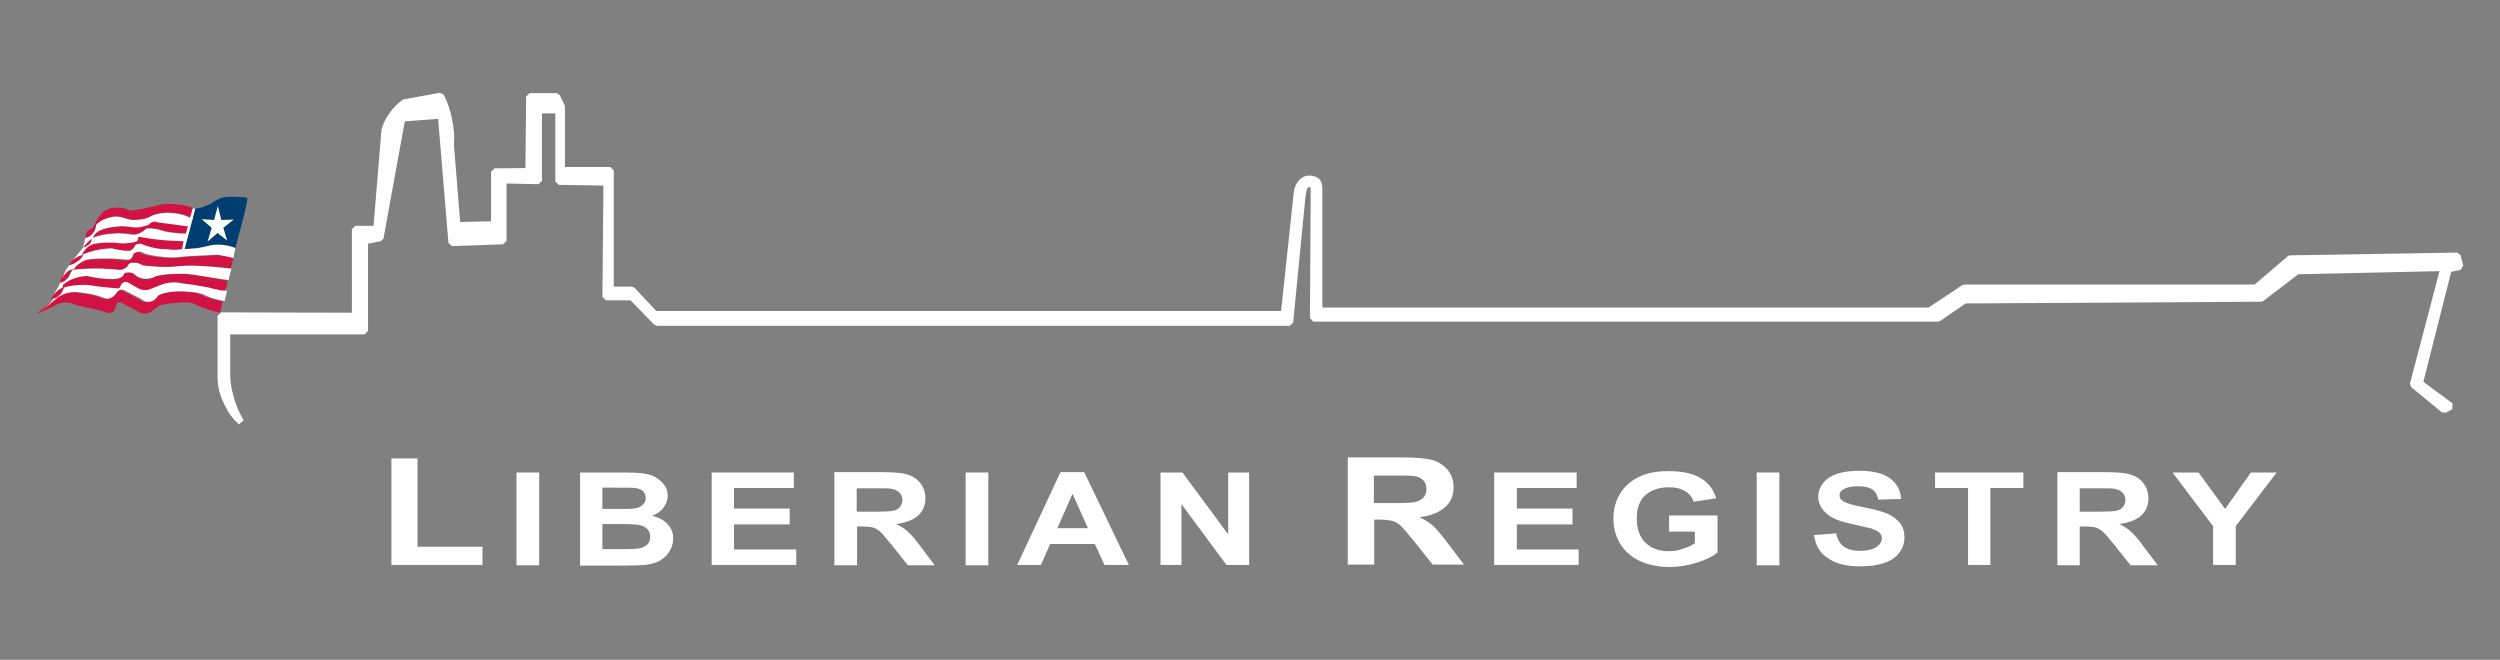 <?xml version="1.0" encoding="utf-8"?>
<!-- Generator: Adobe Illustrator 20.1.0, SVG Export Plug-In . SVG Version: 6.00 Build 0)  -->
<svg version="1.1" id="Layer_1" xmlns="http://www.w3.org/2000/svg" xmlns:xlink="http://www.w3.org/1999/xlink" x="0px" y="0px"
	 viewBox="0 0 727.5 192" style="enable-background:new 0 0 727.5 192;" xml:space="preserve">
<rect x="0" y="0" width="727.5" height="192" fill="#808080" stroke="none"/>
<style type="text/css">
	.st0{fill-rule:evenodd;clip-rule:evenodd;fill:#FFFFFF;}
	.st1{fill:#FFFFFF;}
	.st2{fill-rule:evenodd;clip-rule:evenodd;fill:#003D71;}
	.st3{fill-rule:evenodd;clip-rule:evenodd;fill:#D11242;}
</style>
<g>
	<polygon class="st0" points="113.9,164.4 113.9,133.4 121.5,133.4 121.5,159.1 140.4,159.1 140.4,164.4 	"/>
	<rect x="150.3" y="137.5" class="st0" width="6.6" height="27"/>
	<path class="st0" d="M175.3,152.6v7.2h6.1c2.4,0,3.9-0.1,4.5-0.2c1-0.2,1.8-0.5,2.4-1.1c0.6-0.6,0.9-1.3,0.9-2.3
		c0-0.8-0.2-1.5-0.7-2.1c-0.5-0.6-1.2-1-2-1.2c-0.9-0.3-2.8-0.4-5.8-0.4H175.3z M175.3,141.9v6.2h4.3c2.5,0,4.1,0,4.7-0.1
		c1.1-0.1,2-0.4,2.6-1c0.6-0.5,1-1.2,1-2.1c0-0.8-0.3-1.5-0.8-2c-0.5-0.5-1.4-0.8-2.5-0.9c-0.6-0.1-2.5-0.1-5.6-0.1H175.3z
		 M168.7,137.5h13c2.6,0,4.5,0.1,5.7,0.3c1.3,0.2,2.4,0.5,3.4,1.1c1,0.6,1.8,1.3,2.5,2.2c0.7,0.9,1,2,1,3.1c0,1.3-0.4,2.4-1.2,3.5
		c-0.8,1.1-1.9,1.8-3.3,2.4c2,0.5,3.5,1.3,4.5,2.5c1.1,1.2,1.6,2.5,1.6,4.1c0,1.2-0.3,2.4-1,3.6c-0.7,1.2-1.6,2.1-2.8,2.8
		c-1.2,0.7-2.6,1.1-4.4,1.3c-1.1,0.1-3.7,0.2-7.9,0.2h-11V137.5z"/>
	<polygon class="st0" points="207.1,164.4 207.1,137.5 231,137.5 231,142 213.6,142 213.6,148 229.8,148 229.8,152.6 213.6,152.6 
		213.6,159.9 231.7,159.9 231.7,164.4 	"/>
	<path class="st0" d="M249.4,148.9h4.8c3.1,0,5.1-0.1,5.9-0.3c0.8-0.2,1.4-0.6,1.8-1.1c0.4-0.5,0.7-1.2,0.7-2c0-0.9-0.3-1.6-0.9-2.2
		c-0.6-0.6-1.4-0.9-2.5-1.1c-0.5-0.1-2.1-0.1-4.8-0.1h-5.1V148.9z M242.8,164.4v-27h13.8c3.5,0,6,0.2,7.5,0.7
		c1.6,0.5,2.8,1.3,3.8,2.6c0.9,1.2,1.4,2.7,1.4,4.3c0,2-0.7,3.7-2.1,5c-1.4,1.3-3.6,2.1-6.4,2.5c1.4,0.7,2.6,1.4,3.5,2.3
		c0.9,0.8,2.2,2.3,3.7,4.4l4,5.3h-7.8l-4.7-5.9c-1.7-2.1-2.8-3.4-3.5-4c-0.6-0.5-1.3-0.9-2-1.1c-0.7-0.2-1.8-0.3-3.3-0.3h-1.3v11.3
		H242.8z"/>
	<rect x="281" y="137.5" class="st0" width="6.6" height="27"/>
	<path class="st0" d="M316.6,153.7l-4.5-10l-4.4,10H316.6z M328.5,164.4h-7.1l-2.8-6.1h-13l-2.7,6.1h-6.9l12.6-27h6.9L328.5,164.4z"
		/>
	<polygon class="st0" points="337.7,164.4 337.7,137.5 344.1,137.5 357.4,155.5 357.4,137.5 363.5,137.5 363.5,164.4 356.9,164.4 
		343.8,146.7 343.8,164.4 	"/>
	<path class="st0" d="M399.8,146.4h5.6c3.6,0,5.9-0.1,6.8-0.4c0.9-0.3,1.6-0.7,2.1-1.3c0.5-0.6,0.8-1.4,0.8-2.4c0-1.1-0.3-1.9-1-2.6
		c-0.7-0.7-1.6-1.1-2.9-1.2c-0.6-0.1-2.5-0.1-5.5-0.1h-5.9V146.4z M392.2,164.4v-31.3h16c4,0,6.9,0.3,8.8,0.8c1.8,0.6,3.3,1.6,4.4,3
		c1.1,1.4,1.6,3.1,1.6,4.9c0,2.4-0.8,4.3-2.5,5.8c-1.7,1.5-4.1,2.5-7.4,2.9c1.6,0.8,3,1.7,4,2.6c1.1,1,2.5,2.7,4.3,5.1l4.6,6.1h-9.1
		l-5.4-6.8c-2-2.4-3.3-4-4-4.6c-0.7-0.6-1.5-1.1-2.3-1.3c-0.8-0.2-2.1-0.4-3.8-0.4h-1.5v13.1H392.2z"/>
	<polygon class="st0" points="434.8,164.4 434.8,137.5 458.8,137.5 458.8,142 441.4,142 441.4,148 457.6,148 457.6,152.6 
		441.4,152.6 441.4,159.9 459.4,159.9 459.4,164.4 	"/>
	<path class="st0" d="M485.7,154.5V150h14.1v10.8c-1.4,1.1-3.4,2.1-5.9,2.9c-2.6,0.8-5.2,1.3-7.9,1.3c-3.4,0-6.3-0.6-8.9-1.8
		c-2.5-1.2-4.4-2.9-5.7-5.1c-1.3-2.2-1.9-4.6-1.9-7.2c0-2.8,0.7-5.3,2.1-7.5c1.4-2.2,3.5-3.9,6.2-5c2.1-0.9,4.7-1.3,7.8-1.3
		c4,0,7.2,0.7,9.4,2.1c2.3,1.4,3.7,3.4,4.4,5.8l-6.5,1c-0.5-1.3-1.3-2.4-2.6-3.1c-1.3-0.8-2.8-1.1-4.7-1.1c-2.8,0-5.1,0.8-6.8,2.3
		c-1.7,1.5-2.5,3.8-2.5,6.7c0,3.2,0.9,5.6,2.6,7.2c1.7,1.6,3.9,2.4,6.7,2.4c1.4,0,2.7-0.2,4.1-0.7c1.4-0.4,2.6-1,3.5-1.6v-3.4H485.7
		z"/>
	<rect x="511.2" y="137.5" class="st0" width="6.6" height="27"/>
	<path class="st0" d="M527.9,155.7l6.4-0.5c0.4,1.8,1.2,3.1,2.3,3.9c1.2,0.8,2.7,1.2,4.7,1.2c2.1,0,3.7-0.4,4.7-1.1
		c1.1-0.7,1.6-1.6,1.6-2.6c0-0.6-0.2-1.2-0.7-1.6c-0.4-0.4-1.2-0.8-2.3-1.2c-0.8-0.2-2.5-0.6-5.2-1.2c-3.5-0.7-5.9-1.6-7.3-2.7
		c-2-1.5-3-3.3-3-5.4c0-1.4,0.5-2.7,1.4-3.9c0.9-1.2,2.3-2.1,4-2.7c1.8-0.6,3.9-0.9,6.4-0.9c4.1,0,7.1,0.7,9.1,2.2
		c2,1.5,3.1,3.5,3.2,6l-6.6,0.2c-0.3-1.4-0.9-2.4-1.8-3c-0.9-0.6-2.3-0.9-4.1-0.9c-1.9,0-3.4,0.3-4.4,1c-0.7,0.4-1,1-1,1.7
		c0,0.6,0.3,1.2,1,1.6c0.8,0.6,2.8,1.2,6,1.8c3.2,0.6,5.5,1.3,7,1.9c1.5,0.7,2.7,1.6,3.6,2.7c0.9,1.2,1.3,2.6,1.3,4.3
		c0,1.5-0.5,3-1.5,4.3c-1,1.4-2.5,2.4-4.4,3c-1.9,0.7-4.2,1-7,1c-4.1,0-7.2-0.8-9.4-2.4C529.6,161,528.3,158.7,527.9,155.7z"/>
	<polygon class="st0" points="572.7,164.4 572.7,142 563.1,142 563.1,137.5 588.8,137.5 588.8,142 579.2,142 579.2,164.4 	"/>
	<path class="st0" d="M605.3,148.9h4.8c3.1,0,5.1-0.1,5.9-0.3c0.8-0.2,1.4-0.6,1.8-1.1c0.4-0.5,0.7-1.2,0.7-2c0-0.9-0.3-1.6-0.9-2.2
		c-0.6-0.6-1.4-0.9-2.5-1.1c-0.5-0.1-2.1-0.1-4.8-0.1h-5.1V148.9z M598.7,164.4v-27h13.8c3.5,0,6,0.2,7.5,0.7
		c1.6,0.5,2.8,1.3,3.8,2.6c0.9,1.2,1.4,2.7,1.4,4.3c0,2-0.7,3.7-2.1,5c-1.4,1.3-3.6,2.1-6.4,2.5c1.4,0.7,2.6,1.4,3.5,2.3
		c0.9,0.8,2.2,2.3,3.7,4.4l4,5.3H620l-4.7-5.9c-1.7-2.1-2.8-3.4-3.5-4c-0.6-0.5-1.3-0.9-2-1.1c-0.7-0.2-1.8-0.3-3.3-0.3h-1.3v11.3
		H598.7z"/>
	<polygon class="st0" points="644,164.4 644,153.1 632.2,137.5 639.8,137.5 647.5,148.1 655,137.5 662.5,137.5 650.6,153.1 
		650.6,164.4 	"/>
	<g>
		<path class="st0" d="M70.1,122.7c-1.9-1.8-2.9-3.1-4-5.5c-1.3-2.8-1.8-4.6-1.9-7.6V91.9l39.1,0.1V66.7h6.2l2.4-28.6
			c0.6-2,1.2-3.1,2.4-4.8c1.1-1.5,1.9-2.2,3.3-3.3l10.5-1.9c1.3,2.6,1.8,4.3,2.4,7.2c0.5,2.7,0.6,4.4,0.5,7.2l1.9,23.4l11-0.2V50
			l10-0.1l0.2-21.8h7.9l1.4,2.9v18.6h14.2v34.8h6.3l6.7,7.2h183.1l3.8-35.6c0.2-1.7,1.5-3.9,3.6-3.8c2.6,0.1,2.6,1.4,2.8,2.9v35.6
			h177.7l10-6.7h84.9l10-8.6l48.6-0.8l0.8,3.1l-3.4,0.8l-8.4,33.2l9.1,6.7l-1.9,1l-9-7.4l8.9-34l-42.8,0.9l-10.5,8l-86.3,0.5
			l-7.6,5.2H382.2l0.2-35.4c0.1-4.8,0.1-3.6-1.4-3.7c-1.6-0.2-1.8,2.1-2,3.6l-3.6,36.7H191.1l-7.2-7.4h-7.6l0.3-33.4l-14-0.2l0-20.8
			h-5.9v20.6l-10.3-0.2v17.7l-14.9,0.5l-3.1-37.1L117,34.2l-6.3,34.9l-4.5,0.9v26.2l-40.1,0v12.3c0,2.5,0.2,3.9,0.8,6.3
			C67.7,118.1,68.4,119.9,70.1,122.7z"/>
		<path class="st1" d="M69.5,123.5c-2-1.9-3-3.3-4.2-5.8c-1.4-2.9-1.9-4.8-2-8l0-17.8l1-1l38.1,0.1V66.7l1-1h5.3l2.3-27.9
			c0.6-2.1,1.2-3.3,2.5-5.1c1.2-1.6,2-2.4,3.6-3.6l0.4-0.2l10.5-1.9l1.1,0.5c1.3,2.7,1.9,4.4,2.5,7.4c0.5,2.8,0.7,4.5,0.5,7.3
			l1.8,22.4l9-0.2V50l1-1l9-0.1l0.2-20.8l1-1h7.9l0.9,0.6l1.4,2.9l0.1,0.4v17.6h13.2l1,1v33.8h5.3l0.7,0.3l6.4,6.8h181.8l3.7-34.7
			c0.3-2.3,2-4.7,4.4-4.7l0.2,0c3.4,0.2,3.6,2.2,3.7,3.7l0,0.1l0,34.6h176.4L571,83l0.6-0.2h84.5l9.7-8.3l0.6-0.2l48.6-0.8l1,0.7
			l0.8,3.1l-0.7,1.2l-2.8,0.6l-8.1,32l8.5,6.3l-0.1,1.7l-1.9,1l-1.1-0.1l-9-7.4l-0.3-1l8.6-32.7l-41.1,0.9l-10.2,7.8l-0.6,0.2
			l-86,0.5l-7.4,5.1l-0.6,0.2H382.2l-1-1l0.2-35.7c0-1,0-1.9,0-2.4c-0.2,0-0.4,0-0.6,0c0,0,0,0,0,0c-0.5,0-0.7,1.6-0.8,2.3l-0.1,0.4
			l-3.6,36.7l-1,0.9H191.1l-0.7-0.3l-6.9-7.1h-7.2l-1-1l0.3-32.4l-13-0.2l-1-1l0-19.8h-3.9v19.6l-1,1l-9.3-0.2v16.7l-1,1l-14.9,0.5
			l-1-0.9l-3-36.1l-9.7,0.7l-6.2,34.1l-0.8,0.8l-3.7,0.7v25.4l-1,1l-39.1,0v11.3c0,2.4,0.2,3.8,0.8,6.1c0.8,3.1,1.5,4.8,3.1,7.6
			L69.5,123.5z M65.2,92.9v3.2l0.9-0.9l39.1,0V69.9l0.8-1l3.8-0.8l0.2-1l-0.5,0.4h-5.2V92l-1,1L65.2,92.9z M191.5,92.7h182.9
			l0.1-0.9l-0.8,0.7H191.3L191.5,92.7z M561.9,91.4h1.7l7.4-5.1l0.6-0.2l86-0.5l10.2-7.8l0.6-0.2l42.8-0.9l0.7,0.9l0.4-0.4l2.4-0.5
			l-0.3-1.3l-47.5,0.8l-9.7,8.3l-0.7,0.2h-84.6l-9.8,6.5L561.9,91.4z M383.2,91.4h0.6l-0.6-0.6L383.2,91.4z M132.2,66.1l0.3,3.4
			l13-0.5V52.2l1-1l9.3,0.2V31.8l1-1h5.5l-0.9-1.7h-6.3l-0.2,20.8l-1,1l-9,0.1v14.5l-1,1l-11,0.2L132.2,66.1z M112.9,38.3l-2,24
			L116,34l0.9-0.8l11.4-0.8l0.6,0.5c-0.3-1.2-0.8-2.3-1.4-3.7l-9.5,1.7c-1.3,1-2,1.7-2.9,3C114,35.5,113.5,36.4,112.9,38.3z
			 M163.6,51.6l13,0.2v-1.3h-13L163.6,51.6z M129.7,36.4l0.3,4.1C130.1,39.1,130,37.9,129.7,36.4z"/>
	</g>
	<g>
		<g>
			<path class="st2" d="M56.9,72.2c-1.2,0.1-2.1,0.2-3.2,0.2l2-7.5c0.3-1,0.5-1.8,0.7-2.7l0.4-1.5c1.1-0.1,1.9-0.3,2.9-0.7
				c1.2-0.5,1.9-0.8,3-1.6c1.3-0.8,2.1-1,3.6-1.1c1.2-0.1,4.6,0,5.7,0.3c0,2-2.7,11.4-3.5,14.5c-1.4-0.5-2.1-0.7-3.7-0.9
				c-2-0.2-3.2,0-5.1,0.5C58.6,72,58,72.1,56.9,72.2z"/>
			<path class="st3" d="M49.4,69.9c1.7,0.1,2.7,0.1,4.3,0.2L53,72.5c-1,0.2-1.7,0.2-2.7,0.2c-0.8,0-1.2-0.1-1.9-0.2
				c-1.6,0-2.6-0.1-4.2-0.5c-1.2-0.3-1.9-0.5-3.1-1c-0.3-0.1-0.6-0.1-0.9,0c-0.3,0-0.5,0.1-0.7,0.2l-0.4,0.6
				c-0.1,0.3-0.2,0.4-0.4,0.6c-0.3,0.3-0.6,0.5-1,0.6c-1,0-1.6,0-2.5-0.2c-1-0.1-1.6-0.2-2.5-0.5c-2,0-3.1,0.2-5.1,0.6
				c-1.2,0.3-1.9,0.5-3.1,1l-0.3,0.1c-0.1,0.2-0.1,0.5-0.2,0.7c-0.5,0.6-0.8,1-1.5,1.4c-0.8,0.6-1.4,0.9-2.4,1.1
				c0.6-1,1-1.5,1.9-2.2c0.8-0.6,1.3-0.8,2.1-1c0.3-0.9,0.8-1.6,1.6-2.3c0.6-0.5,1-0.7,1.8-1c1.8-0.3,2.8-0.4,4.6-0.4
				c1.2,0,1.9,0,3.1,0.2c1.1,0.1,1.8,0,2.9-0.1c0.8-0.1,1.3-0.2,2.1-0.5c0.3-0.6,0.1-1.4,0.6-1.3c0.9,0.2,1.2,0.2,1.9,0.3l1.6,0.3
				C46.3,69.7,47.4,69.8,49.4,69.9z"/>
			<path class="st3" d="M54.8,65.8l-0.6,2.1c-1.1,0-1.9,0-3.1-0.2c-1.3-0.1-2-0.2-3.3-0.5c-1.5-0.5-2.3-0.7-3.9-0.8
				c-0.5,0-0.7,0-1.2,0c-0.4,0.4-0.7,0.6-1.2,0.9c-1.1,0.7-1.9,0.9-3.1,0.8c-1.9-0.3-3-0.4-4.9-0.3c-2.2,0.1-3.4,0.3-5.5,0.9
				c-0.4,0.2-0.8,0.3-1.1,0.5c-0.1,0.3-0.2,0.6-0.3,1c-0.3,0.6-0.6,0.9-1.2,1.2c-0.4,0.3-0.7,0.4-1.2,0.5c0.4-0.7,0.8-1,1.3-1.6
				c0.5-0.5,0.9-0.8,1.4-1.1c0.1-0.2,0.2-0.4,0.4-0.7c0.5-0.8,1-1.3,1.8-1.7c1.7-0.7,2.7-0.9,4.5-1.1c1.6-0.2,2.5-0.2,4,0
				c1.9,0.3,3.1,0.3,4.9-0.3c0.4-0.1,0.6-0.2,1-0.4c0.2-0.2,0.3-0.4,0.6-0.5c0.6-0.4,1.1-0.4,1.8-0.1c2.3,0.3,3.7,0.5,6,0.8
				L54.8,65.8z"/>
			<path class="st3" d="M24.8,69.2l0.5-1.9l1.8-1c0.3-0.8,0.5-1.2,0.9-1.9c0.7-1.3,1.2-1.9,2.2-2.9c1.4-0.8,2.4-1.1,4-1.1
				c1.5,0,2.3,0.2,3.7,0.9c1.7-0.2,2.7-0.4,4.4-0.7c1.8-0.4,2.8-0.6,4.5-1.1c2-0.2,3.1-0.2,5.1,0c1.7,0.2,2.8,0.5,4.3,1l-0.8,2.8
				c-1.5-0.8-2.6-1.1-4.4-1.3c-2.4-0.3-3.9-0.2-6.3,0.5c-1.7,1-2.9,1.3-4.8,1.4c-1.4,0.1-2.2,0-3.6-0.5c-1.8-0.6-3.1-0.6-4.9,0
				c-1.4,0.4-2.2,0.9-3.3,1.9c-0.1,1.2-0.5,2-1.3,2.9C26.1,68.8,25.6,69,24.8,69.2z"/>
			<polygon class="st1" points="60.4,70.3 61.6,66.3 58.7,63.8 62.3,64 63.4,59.9 64.4,64 68,63.9 65,66.3 66.1,70 63.3,67.8 			"/>
			<path class="st3" d="M10.6,91.4l2.7-2.3l2.5-2.1c1.7-1.3,3-1.8,5-1.9c1.1-0.1,1.6,0.1,2.7,0.2c2.7,0.3,4.3,0.7,6.8,1.7
				c0.6,0,1,0,1.5-0.3c0.4-0.2,0.6-0.3,1-0.7l0.7-0.9c0.2-0.3,0.4-0.4,0.7-0.6c0.5-0.2,0.8-0.2,1.3,0l5.2,2.7
				c0.7,0.6,1.3,0.8,2.2,0.7c0.9-0.1,1.4-0.4,2-1.1l0.7-0.8c0.6-0.3,1-0.4,1.6-0.6c0.8-0.2,1.3-0.3,2.2-0.4c2-0.2,3.2-0.2,5.2,0
				c1,0.1,1.5,0.1,2.5,0.3c1.7,0.4,2.6,1.1,4.3,1.6c1.5,0.4,2.1,0.6,3.4,0.8c-0.3,1.1-0.3,2.1-0.8,3.3c-2.4-0.6-4.9-1.2-7.1-2.4
				c-1.3-0.7-2.3-0.5-3.8-0.6c-2,0.1-3.1,0.2-5,0.5c-0.6,0.1-1,0.2-1.6,0.3l-2,1.5c-0.8,0.7-1.4,0.9-2.3,0.9c-0.9,0-1.4-0.1-2.2-0.6
				L35.2,88c-0.3-0.1-0.5-0.1-0.8,0c-0.2,0.1-0.3,0.1-0.4,0.2l-0.4,1.3c-0.1,0.6-0.4,1-0.9,1.3c-0.7,0.4-1.3,0.4-2,0
				c-2.8-0.8-4.4-1.1-7.2-1.7c-2.1-0.4-3.3-1.4-5.4-1c-1.3,0.2-1.9,0.8-3.1,1.3C13.3,90.3,12.3,90.7,10.6,91.4z"/>
			<path class="st3" d="M17.5,82.3c0.1-1,0.4-1.6,1-2.4c0.7-0.9,1.4-1.3,2.5-1.4c0.5-0.8,1.1-1.3,2-1.9c1-0.6,1.7-0.9,2.8-1
				c1.9-0.2,3-0.2,4.9-0.2c2,0,3.1,0.1,5.1,0.3c1,0,1.1,0.1,1.5,0c0.4-0.2,0.6-0.5,0.8-0.9l0.3-0.8c0.4-0.3,0.6-0.4,1-0.5
				c0.8-0.2,1.4-0.1,2,0.4c1.7,0.5,2.7,0.7,4.4,0.9c3,0.4,4.7,0.4,7.6,0c3.7-0.2,5.5-0.3,9.3-0.5c1.6-0.1,3.1,0.2,5.2,0.7
				c-0.2,1-0.4,1.9-0.7,3.1c-3.3-0.4-5.4-0.6-9.1-0.8c-2.9-0.1-4.5-0.1-7.3,0.2c-3.7,0.3-5.7,0-9-0.3c-0.6-0.1-0.9-0.4-1.5-0.6
				c-0.6-0.2-0.9-0.2-1.5-0.2c-0.3,0-0.4,0-0.7,0c-0.6,0.2-0.9,0.5-1.1,1.1c-0.3,0.3-0.5,0.4-0.9,0.6c-1.1,0.6-1.3,0.3-3.1,0.2
				c-2.8-0.2-4.4-0.3-7.2-0.2c-1.8,0.1-2.8,0.1-4.6,0.3c-0.4,0.3-0.6,0.7-0.8,1.1c-0.3,0.8-0.5,1.2-1.1,1.7
				C18.7,81.9,18.3,82.2,17.5,82.3z"/>
			<path class="st3" d="M14.9,87.1c0.4-1,0.7-1.5,1.5-2.2c0.6-0.6,1.1-0.9,1.7-1.1c0.1-0.2,0.1-0.5,0.1-0.8c1.2-1,1.9-1.4,3.3-1.9
				c1.5-0.5,2.4-0.7,3.9-0.7c1.6,0.4,2.5,0.5,4,0.7c1.4,0.1,2.1,0.2,3.5,0.2c1.4-0.2,1.5-0.1,2.2-0.5c0.7-0.4,0.7-0.6,1-1.2
				c0.7-0.3,1.2-0.3,1.9-0.2c0.7,0.2,1.1,0.4,1.6,1c1,0.6,1.7,0.8,2.8,0.8c1.2,0,1.9-0.2,3-0.8c1.9-0.4,2.9-0.5,4.8-0.6
				c2.3-0.1,3.6-0.1,6,0.2l6.9,1.1l3.2,0.6l-0.9,3.4l-1.4-0.3c-0.8-0.2-1-0.3-1.8-0.4c-1.5-0.4-2.3-0.6-3.7-0.8
				c-2.1-0.4-3.4-0.6-5.5-0.8c-1.6-0.4-2.6-0.4-4.2-0.2c-0.8,0.1-1.2,0.2-1.9,0.5l-2.8,1.1c-0.7,0.3-1.2,0.5-1.9,0.5
				c-0.9,0-1.4-0.1-2.2-0.5l-2.8-1.6c-0.5-0.3-0.8-0.3-1.3-0.2c-0.4,0.2-0.7,0.4-0.9,0.8c0,0.4-0.2,0.6-0.4,0.8
				c-0.3,0.2-0.6,0.3-0.9,0.2c-2-0.2-3.1-0.3-5.1-0.5c-1.7-0.2-2.6-0.5-4.3-0.5c-1.9,0-3,0.1-4.9,0.5c-0.4,0.1-0.7,0.2-1,0.3
				c-0.1,0.5-0.3,0.9-0.6,1.4C16.8,86.2,16.1,86.7,14.9,87.1z"/>
		</g>
		<g>
			<path class="st1" d="M64.2,84.5c-0.8-0.2-1-0.3-1.8-0.4c-1.5-0.4-2.3-0.6-3.7-0.8c-2.1-0.4-3.4-0.6-5.5-0.8
				c-1.6-0.4-2.6-0.4-4.2-0.2c-0.8,0.1-1.2,0.2-1.9,0.5l-2.8,1.1c-0.7,0.3-1.2,0.5-1.9,0.5c-0.9,0-1.4-0.1-2.2-0.5l-2.8-1.6
				c-0.5-0.3-0.8-0.3-1.3-0.2c-0.4,0.2-0.7,0.4-0.9,0.8c0,0.4-0.2,0.6-0.4,0.8c-0.3,0.2-0.6,0.3-0.9,0.2c-2-0.2-3.1-0.3-5.1-0.5
				c-1.7-0.2-2.6-0.5-4.3-0.5c-1.9,0-3,0.1-4.9,0.5c-0.4,0.1-0.7,0.2-1,0.3c-0.1,0.5-0.3,0.9-0.6,1.4c-0.7,1.1-1.4,1.6-2.5,1.9
				c0,0,0,0,0,0l0,0c0,0,0,0,0,0c-0.5,1.1-4.3,4.3-4.3,4.3h0l2.7-2.3l2.5-2.1c1.7-1.3,3-1.8,5-1.9c1.1-0.1,1.6,0.1,2.7,0.2
				c2.7,0.3,4.3,0.7,6.8,1.7c0.6,0,1,0,1.5-0.3c0.4-0.2,0.6-0.3,1-0.7l0.7-0.9c0.2-0.3,0.4-0.4,0.7-0.6c0.5-0.2,0.8-0.2,1.3,0
				l5.2,2.7c0.7,0.6,1.3,0.8,2.2,0.7c0.9-0.1,1.4-0.4,2-1.1l0.7-0.8c0.6-0.3,1-0.4,1.6-0.6c0.8-0.2,1.3-0.3,2.2-0.4
				c2-0.2,3.2-0.2,5.2,0c1,0.1,1.5,0.1,2.5,0.3c1.7,0.4,2.6,1.1,4.3,1.6c1.5,0.4,2.1,0.6,3.4,0.8c0,0,0,0,0,0c0,0,0,0,0,0
				c0.1-0.6,0.2-1.1,0.3-1.5l0.3-1.2c0-0.1,0.1-0.2,0.1-0.3L64.2,84.5z"/>
			<path class="st1" d="M68,75.1L68,75.1C68,75.1,68,75.1,68,75.1c0-0.7,0.2-1.7,0.5-2.9c0,0,0,0,0,0c0,0,0,0,0,0
				c-1.4-0.5-2.1-0.7-3.7-0.9c-2-0.2-3.2,0-5.1,0.5c-1.1,0.2-1.7,0.4-2.8,0.5c-1.2,0.1-2.1,0.2-3.2,0.2l2-7.5c0.3-1,0.5-1.8,0.7-2.7
				l0.4-1.5c0,0,0,0,0,0c0,0,0,0,0-0.1c-0.1,0-0.2,0-0.3,0c-0.1,0-0.2-0.1-0.4-0.1l-0.8,2.8c-1.5-0.8-2.6-1.1-4.4-1.3
				c-2.4-0.3-3.9-0.2-6.3,0.5c-1.7,1-2.9,1.3-4.8,1.4c-1.4,0.1-2.2,0-3.6-0.5c-1.8-0.6-3.1-0.6-4.9,0c-1.4,0.4-2.2,0.9-3.3,1.9
				c-0.1,1.2-0.5,2-1.3,2.9c-0.6,0.6-1.1,0.8-1.9,1l0,0h0l0,0c0,0-0.5,2.4-0.7,2.9c0.4-0.7,0.8-1,1.3-1.6c0.5-0.5,0.9-0.8,1.4-1.1
				c0.1-0.2,0.2-0.4,0.4-0.7c0.5-0.8,1-1.3,1.8-1.7c1.7-0.7,2.7-0.9,4.5-1.1c1.6-0.2,2.5-0.2,4,0c1.9,0.3,3.1,0.3,4.9-0.3
				c0.4-0.1,0.6-0.2,1-0.4c0.2-0.2,0.3-0.4,0.6-0.5c0.6-0.4,1.1-0.4,1.8-0.1c2.3,0.3,3.7,0.5,6,0.8l2.9,0.4l-0.6,2.1
				c-1.1,0-1.9,0-3.1-0.2c-1.3-0.1-2-0.2-3.3-0.5c-1.5-0.5-2.3-0.7-3.9-0.8c-0.5,0-0.7,0-1.2,0c-0.4,0.4-0.7,0.6-1.2,1
				c-1.1,0.7-1.9,0.9-3.1,0.8c-1.9-0.3-3-0.4-4.9-0.3c-2.2,0.1-3.4,0.3-5.5,0.9c-0.4,0.2-0.8,0.3-1.1,0.5c-0.1,0.3-0.2,0.6-0.3,1
				c-0.3,0.6-0.6,0.9-1.2,1.2c-0.4,0.3-0.7,0.4-1.2,0.5c-0.2,0.4-1.7,2.1-2.9,3.6c0.1-0.1,0.3-0.3,0.5-0.4c0.8-0.6,1.3-0.8,2.1-1
				c0.3-0.9,0.8-1.6,1.6-2.3c0.6-0.5,1-0.7,1.8-1c1.8-0.3,2.8-0.4,4.6-0.4c1.2,0,1.9,0,3.1,0.2c1.1,0.1,1.8,0,2.9-0.1
				c0.8-0.1,1.3-0.2,2.1-0.5c0.3-0.6,0.1-1.4,0.6-1.3c0.9,0.2,1.2,0.2,1.9,0.3l1.6,0.3c2,0.2,3.1,0.4,5.1,0.5
				c1.7,0.1,2.7,0.1,4.3,0.2L53,72.5c-1,0.2-1.7,0.2-2.7,0.2c-0.8,0-1.2-0.1-1.9-0.2c-1.6,0-2.6-0.1-4.2-0.5c-1.2-0.3-1.9-0.5-3.1-1
				c-0.3-0.1-0.6-0.1-0.9,0c-0.3,0-0.5,0.1-0.7,0.2l-0.4,0.6c-0.1,0.3-0.2,0.4-0.4,0.6c-0.3,0.3-0.6,0.5-1,0.6c-1,0-1.6,0-2.5-0.2
				c-1-0.1-1.6-0.2-2.5-0.5c-2,0-3.1,0.2-5.1,0.6c-1.2,0.3-1.9,0.5-3.1,1l-0.3,0.1c-0.1,0.2-0.1,0.5-0.2,0.7c-0.5,0.6-0.8,1-1.5,1.4
				c-0.8,0.6-1.4,0.9-2.4,1.1h0c-1.1,1.5-1.7,2.9-2,4c0.2-0.5,0.4-1,0.9-1.5c0.7-0.9,1.4-1.3,2.5-1.4c0.5-0.8,1.1-1.3,2-1.9
				c1-0.6,1.7-0.9,2.8-1c1.9-0.2,3-0.2,4.9-0.2c2,0,3.1,0.1,5.1,0.3c1,0,1.1,0.1,1.5,0c0.4-0.2,0.6-0.5,0.8-0.9l0.3-0.8
				c0.4-0.3,0.6-0.4,1-0.5c0.8-0.2,1.4-0.1,2,0.4c1.7,0.5,2.7,0.7,4.4,0.9c3,0.4,4.7,0.4,7.6,0c3.7-0.2,5.5-0.3,9.3-0.5
				C64.4,74.3,66,74.6,68,75.1C68,75.1,68,75.1,68,75.1z"/>
			<path class="st1" d="M66.5,81.5C66.5,81.5,66.5,81.5,66.5,81.5c0.3-1.1,0.6-2.3,0.8-3.3l0,0c0,0,0,0,0,0
				c-3.3-0.4-5.4-0.6-9.1-0.8c-2.9-0.1-4.5-0.1-7.3,0.2c-3.7,0.3-5.7,0-9-0.3c-0.6-0.1-0.9-0.4-1.5-0.6c-0.6-0.2-0.9-0.2-1.5-0.2
				c-0.3,0-0.4,0-0.7,0c-0.6,0.2-0.9,0.5-1.1,1.1c-0.3,0.3-0.5,0.4-0.9,0.6c-1.1,0.6-1.3,0.3-3.1,0.2c-2.8-0.2-4.4-0.3-7.2-0.2
				c-1.8,0.1-2.8,0.1-4.6,0.3c-0.4,0.3-0.6,0.7-0.8,1.1c-0.3,0.8-0.5,1.2-1.1,1.7c-0.6,0.6-1.1,0.8-1.9,1c-0.2,0.7-1.3,2.4-2,3.7
				c0.3-0.4,0.6-0.8,1-1.2c0.6-0.6,1.1-0.9,1.7-1.1c0.1-0.2,0.1-0.5,0.1-0.8c1.2-1,1.9-1.4,3.3-1.9c1.5-0.5,2.4-0.7,3.9-0.7
				c1.6,0.4,2.5,0.5,4,0.7c1.4,0.1,2.1,0.2,3.5,0.2c1.4-0.2,1.5-0.1,2.2-0.5c0.7-0.4,0.7-0.6,1-1.2c0.7-0.3,1.2-0.3,1.9-0.2
				c0.7,0.2,1.1,0.4,1.6,1c1,0.6,1.7,0.8,2.8,0.8c1.2,0,1.9-0.2,3-0.8c1.9-0.4,2.9-0.5,4.8-0.6c2.3-0.1,3.6-0.1,6,0.2l6.9,1.1
				L66.5,81.5L66.5,81.5z"/>
		</g>
	</g>
</g>
</svg>

